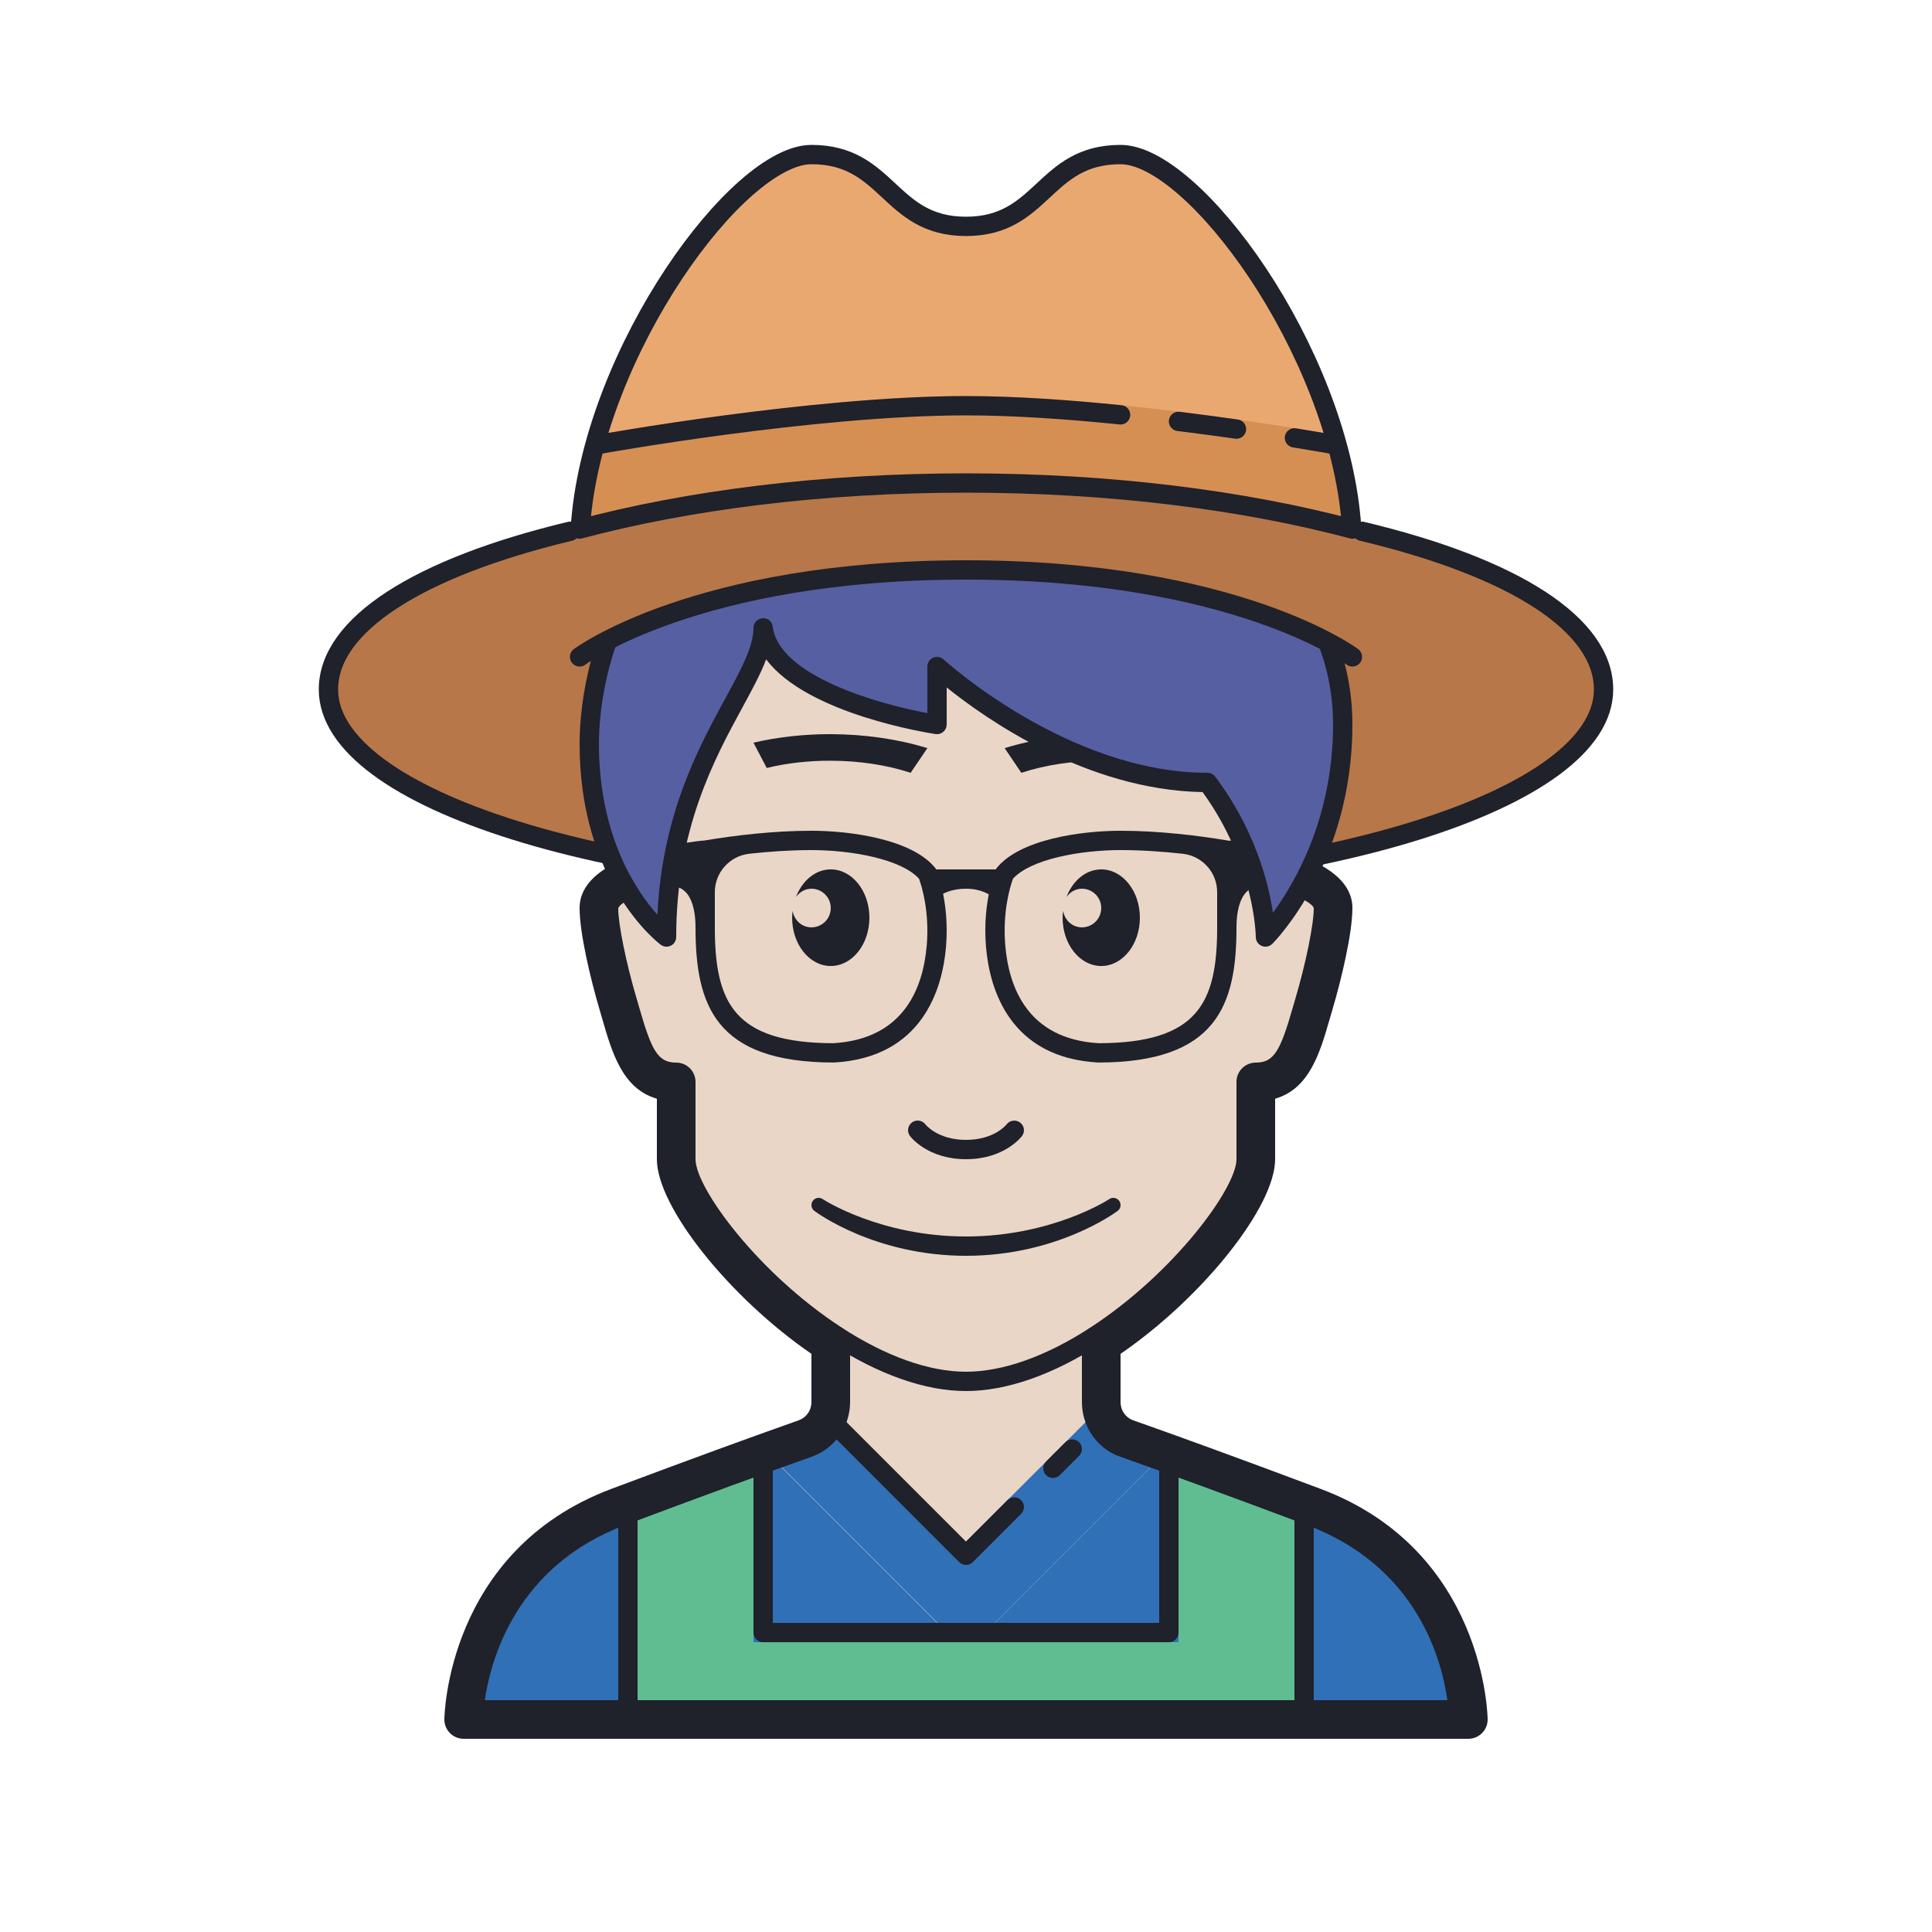 <svg width="400" height="400" viewBox="0 0 400 400" fill="none" xmlns="http://www.w3.org/2000/svg">
<path d="M200 101.496C127.1 101.496 68 119.964 68 142.748C68 165.532 127.1 184 200 184C272.9 184 332 165.532 332 142.748C332 119.964 272.9 101.496 200 101.496Z" fill="#B77748"/>
<path d="M118 110C86.556 117.54 68 129.404 68 142.748C68 165.532 127.1 184 200 184C272.9 184 332 165.532 332 142.748C332 129.364 313.604 117.536 282 110" stroke="#1F212B" stroke-width="4" stroke-linecap="round" stroke-linejoin="round"/>
<path d="M272 312C254.7 305.512 243.248 301.364 236.372 298.92C235.228 298.512 234.212 298.156 233.316 297.84C230.112 296.712 228 293.7 228 290.304V278.168C245.768 266.612 260 247.996 260 240C260 236 260 224 260 224C268 224 269.524 216.408 272 208C274.28 200.26 276 192 276 188C276 180.5 262.972 178 262.972 178H262.488C262.364 171 261.188 138.372 251.004 118C251.004 118 226.004 110 200.004 110C174.004 110 149.004 118 149.004 118C138.792 138.428 137.276 171.136 137.048 178.056C134.032 178.444 124 181.108 124 188C124 192 125.72 200.26 128 208C130.476 216.408 132 224 140 224C140 224 140 236 140 240C140 247.996 154.232 266.612 172 278.168V290.304C172 293.7 169.888 296.712 166.684 297.84C165.788 298.156 164.772 298.516 163.628 298.92C156.752 301.364 145.3 305.512 128 312C96 324 96 356 96 356H304C304 356 304 324 272 312Z" fill="#EAD6C7"/>
<path d="M272 312C258.296 306.86 248.308 303.208 241.312 300.688L200 342L158.688 300.688C151.692 303.208 141.704 306.86 128 312C96 324 96 356 96 356H304C304 356 304 324 272 312Z" fill="#3070B7"/>
<path d="M241.348 300.616L200.028 341.936L158.708 300.616C160.588 299.976 162.228 299.376 163.668 298.856C164.788 298.456 165.828 298.096 166.708 297.776C168.908 297.016 170.588 295.336 171.388 293.296L198.628 320.536L228.068 291.136C228.108 291.456 228.188 291.736 228.228 292.016C228.828 294.656 230.708 296.856 233.348 297.776C234.228 298.096 235.268 298.456 236.388 298.856C237.828 299.376 239.468 299.976 241.348 300.616Z" fill="#3070B7"/>
<path d="M208 188.5C208 188.5 206 184 200 184C194 184 192 188 192 188V180H208V188.5Z" fill="#1F212B"/>
<path d="M172 180C168.804 180 166.072 182.356 164.788 185.74C165.512 184.712 166.648 184 168 184C170.208 184 172 185.792 172 188C172 190.208 170.208 192 168 192C165.992 192 164.404 190.496 164.116 188.572C164.06 189.04 164 189.512 164 190C164 195.524 167.58 200 172 200C176.42 200 180 195.524 180 190C180 184.476 176.42 180 172 180Z" fill="#1F212B"/>
<path d="M228 180C224.804 180 222.072 182.356 220.788 185.74C221.512 184.712 222.648 184 224 184C226.208 184 228 185.792 228 188C228 190.208 226.208 192 224 192C221.992 192 220.404 190.496 220.116 188.572C220.06 189.04 220 189.512 220 190C220 195.524 223.58 200 228 200C232.42 200 236 195.524 236 190C236 184.476 232.42 180 228 180Z" fill="#1F212B"/>
<path d="M241.256 159.004L244 153.764C238.892 152.572 233.44 151.992 228 152C221.08 152.012 214.176 152.988 208 154.892L211.46 160C216.532 158.332 222.26 157.512 228 157.5C232.512 157.488 237.036 157.964 241.256 159.004Z" fill="#1F212B"/>
<path d="M258.496 304H244V340H156V304H141.504C136.256 304 132 308.256 132 313.504V356H144H156H244H256H268V313.504C268 308.256 263.744 304 258.496 304Z" fill="#60BD91"/>
<path d="M172 157.5C177.74 157.512 183.468 158.332 188.54 160L192 154.892C185.824 152.988 178.92 152.016 172 152C166.56 151.988 161.108 152.572 156 153.764L158.744 159.004C162.964 157.964 167.488 157.488 172 157.5Z" fill="#1F212B"/>
<path d="M200 240C192.088 240 188.548 235.396 188.4 235.2C187.74 234.316 187.92 233.064 188.804 232.4C189.68 231.74 190.924 231.916 191.592 232.788C191.72 232.948 194.22 236 200 236C205.816 236 208.308 232.916 208.416 232.78C209.092 231.916 210.348 231.752 211.212 232.42C212.08 233.088 212.26 234.324 211.604 235.196C211.452 235.396 207.912 240 200 240Z" fill="#1F212B"/>
<path d="M200 288C191.576 288 181.896 284.6 172 278.168L174.18 274.816C183.42 280.824 192.352 284 200 284C207.648 284 216.58 280.824 225.82 274.816L228 278.168C218.104 284.6 208.424 288 200 288Z" fill="#1F212B"/>
<path d="M304 360H96C93.788 360 92 358.212 92 356C92 355.652 92.396 321.08 126.592 308.252C144.592 301.5 155.948 297.4 162.304 295.152L165.308 294.08C166.64 293.616 167.608 292.52 167.888 291.204C167.964 290.848 168 290.58 168 290.32V280.296C151.032 268.644 136 249.86 136 240V227.476C128.876 225.444 126.688 217.86 124.724 211.052L124.164 209.136C122.244 202.632 120 193.2 120 188C120 177.988 137.872 174.892 145.552 174.024L146.452 181.976C136.968 183.052 128.6 186.18 127.996 188.052C128.004 191.412 129.616 199.344 131.84 206.868L132.412 208.832C134.908 217.484 136.204 220 140 220C142.212 220 144 221.788 144 224V240C144 245.964 156.96 263.6 174.184 274.808C175.316 275.548 176 276.808 176 278.16V290.32C176 291.148 175.908 291.984 175.712 292.888C174.852 296.912 171.896 300.264 167.992 301.62L164.992 302.692C158.652 304.94 147.344 309.02 129.408 315.752C106.848 324.208 101.596 343.604 100.372 352.004H299.66C298.5 343.596 293.36 324.284 270.592 315.752C252.656 309.02 241.344 304.94 235.02 302.696L231.944 301.604C228.1 300.268 225.216 297.032 224.296 292.972C224.096 292.04 224 291.16 224 290.32V278.16C224 276.808 224.684 275.548 225.816 274.808C243.04 263.6 256 245.964 256 240V224C256 221.788 257.788 220 260 220C263.796 220 265.092 217.484 267.592 208.832L268.164 206.868C270.388 199.344 272 191.412 272 188C271.404 186.172 263.036 183.044 253.552 181.976L254.452 174.024C262.128 174.892 280 177.988 280 188C280 193.2 277.756 202.632 275.836 209.132L275.276 211.048C273.312 217.856 271.124 225.444 264 227.472V240C264 249.86 248.968 268.644 232 280.296V290.32C232 290.588 232.04 290.904 232.108 291.232C232.404 292.544 233.356 293.62 234.632 294.064L237.712 295.156C244.052 297.404 255.408 301.504 273.408 308.252C307.604 321.08 308 355.652 308 356C308 358.212 306.212 360 304 360Z" fill="#1F212B"/>
<path d="M191.872 195.74C191.128 204.504 187.168 215.12 172.544 215.984C151.916 215.952 148 207.528 148 192V184.72C148 180.628 151.076 177.208 155.144 176.756C159.204 176.312 163.596 176 168 176C176.28 176 186.6 177.86 190.276 181.932C190.908 183.684 192.452 188.824 191.872 195.74ZM193.78 179.892C189.036 173.728 176 172 168 172C152.016 172 136.06 175.972 136 175.972L137.3 183.688C142.964 182.292 144 188 144 192C144 208 148 219.984 172.652 219.984C190.848 218.976 195.104 204.924 195.856 196.076C196.668 186.432 193.776 179.924 193.78 179.892Z" fill="#1F212B"/>
<path d="M200 260C181.216 260 169.104 251.08 168.6 250.7C167.936 250.204 167.804 249.268 168.3 248.604C168.796 247.944 169.732 247.804 170.4 248.3C170.516 248.388 182.26 256 200 256C217.74 256 229.484 248.388 229.6 248.3C230.268 247.804 231.204 247.944 231.7 248.604C232.196 249.268 232.06 250.204 231.4 250.7C230.896 251.08 218.784 260 200 260Z" fill="#1F212B"/>
<path d="M209.724 181.932C213.4 177.86 223.72 176 232 176C236.404 176 240.796 176.312 244.856 176.76C248.924 177.208 252 180.628 252 184.72V192C252 207.528 248.084 215.952 227.46 215.984C212.836 215.12 208.876 204.504 208.132 195.74C207.548 188.824 209.092 183.684 209.724 181.932ZM204.144 196.076C204.896 204.924 209.148 218.972 227.348 219.984C252 219.984 256 208 256 192C256 188 257.036 182.292 262.7 183.688L264 175.972C263.94 175.972 247.984 172 232 172C224 172 210.964 173.728 206.22 179.892C206.224 179.924 203.332 186.432 204.144 196.076Z" fill="#1F212B"/>
<path d="M200 90C136 90 122 130 122 154C122 182 138 194 138 194C138 158 158 142 158 130C159.868 144.904 194 150 194 150V138C194 138 220 162 250 162C262 178 262 194 262 194C262 194 278 178 278 150C278 110 232 90 200 90Z" fill="#565FA1"/>
<path d="M138 196C137.576 196 137.152 195.864 136.8 195.6C136.112 195.088 120 182.672 120 154C120 142.98 123.856 88 200 88C233.54 88 280 109.548 280 150C280 178.5 264.088 194.736 263.416 195.416C262.84 195.988 261.98 196.156 261.24 195.848C260.492 195.54 260.004 194.812 260 194.004C260 193.852 259.828 178.96 248.984 163.992C224.956 163.58 203.952 148.724 196 142.324V150C196 150.584 195.748 151.136 195.304 151.516C194.868 151.896 194.304 152.056 193.704 151.98C192.456 151.792 167.08 147.872 158.628 136.5C157.48 139.536 155.704 142.808 153.68 146.524C147.908 157.144 140 171.684 140 194C140 194.756 139.572 195.448 138.896 195.788C138.612 195.928 138.304 196 138 196ZM200 92C127.664 92 124 143.648 124 154C124 173.048 131.664 184.408 136.108 189.392C137.092 168.656 144.588 154.868 150.164 144.612C153.424 138.62 156 133.884 156 130C156 128.944 156.82 128.072 157.876 128.004C159.064 127.928 159.856 128.708 159.984 129.752C161.256 139.912 181.74 145.744 192 147.636V138C192 137.204 192.468 136.488 193.2 136.168C193.928 135.844 194.776 135.988 195.356 136.528C195.608 136.764 221.156 160 250 160C250.628 160 251.224 160.296 251.6 160.8C259.884 171.848 262.636 182.816 263.544 188.976C268.028 182.896 276 169.352 276 150C276 112.156 231.864 92 200 92Z" fill="#1F212B"/>
<path d="M200 324C199.488 324 198.976 323.804 198.584 323.416L169.972 294.804C169.192 294.024 169.192 292.756 169.972 291.976C170.752 291.196 172.02 291.196 172.8 291.976L200 319.172L208.584 310.588C209.364 309.808 210.632 309.808 211.412 310.588C212.192 311.368 212.192 312.636 211.412 313.416L201.412 323.416C201.024 323.804 200.512 324 200 324Z" fill="#1F212B"/>
<path d="M218 306C217.488 306 216.976 305.804 216.584 305.416C215.804 304.636 215.804 303.368 216.584 302.588L220.584 298.588C221.364 297.808 222.632 297.808 223.412 298.588C224.192 299.368 224.192 300.636 223.412 301.416L219.412 305.416C219.024 305.804 218.512 306 218 306Z" fill="#1F212B"/>
<path d="M232 32C216 32 216 46.868 200 46.868C184 46.868 184 32 168 32C152 32 120 76.816 120 113.768V114.208C142.464 109.28 170.056 106.336 200 106.336C229.936 106.336 257.528 109.28 280 114.208V113.768C280 76.816 248 32 232 32Z" fill="#EAA871"/>
<path d="M124 90C121.888 97.528 120 104.672 120 112C120 112 152 104.5 200 104.5C248 104.5 280 112 280 112C280 104.672 278.112 97.528 276 90C276 90 232 82 200 82C168 82 124 90 124 90Z" fill="#D68F53"/>
<path d="M200 100C170.056 100 142.464 103.564 120 109.532V136C120 136 144 118 200 118C256 118 280 136 280 136V109.532C257.528 103.564 229.936 100 200 100Z" fill="#B77748"/>
<path d="M279.752 108C276.744 72.316 247.176 32 232 32C216 32 216 46.868 200 46.868C184 46.868 184 32 168 32C152.824 32 123.256 72.316 120.248 108" stroke="#1F212B" stroke-width="4" stroke-linecap="round" stroke-linejoin="round"/>
<path d="M232 85.888C221.276 84.796 210.02 84 200.004 84C168.264 84 124 92 124 92" stroke="#1F212B" stroke-width="4" stroke-linecap="round" stroke-linejoin="round"/>
<path d="M256 88.84C252.312 88.316 248.264 87.768 244 87.244" stroke="#1F212B" stroke-width="4" stroke-linecap="round" stroke-linejoin="round"/>
<path d="M276 92C276 92 273 91.456 268 90.656" stroke="#1F212B" stroke-width="4" stroke-linecap="round" stroke-linejoin="round"/>
<path d="M280 109.532C257.528 103.564 229.936 100 200 100C170.056 100 142.464 103.564 120 109.532" stroke="#1F212B" stroke-width="4" stroke-linecap="round" stroke-linejoin="round"/>
<path d="M120 136C120 136 144 118 200 118C256 118 280 136 280 136" stroke="#1F212B" stroke-width="4" stroke-linecap="round" stroke-linejoin="round"/>
<path d="M130 312V354" stroke="#1F212B" stroke-width="4" stroke-linecap="round" stroke-linejoin="round"/>
<path d="M270 312V354" stroke="#1F212B" stroke-width="4" stroke-linecap="round" stroke-linejoin="round"/>
<path d="M158 302V338H242V302" stroke="#1F212B" stroke-width="4" stroke-linecap="round" stroke-linejoin="round"/>
</svg>

